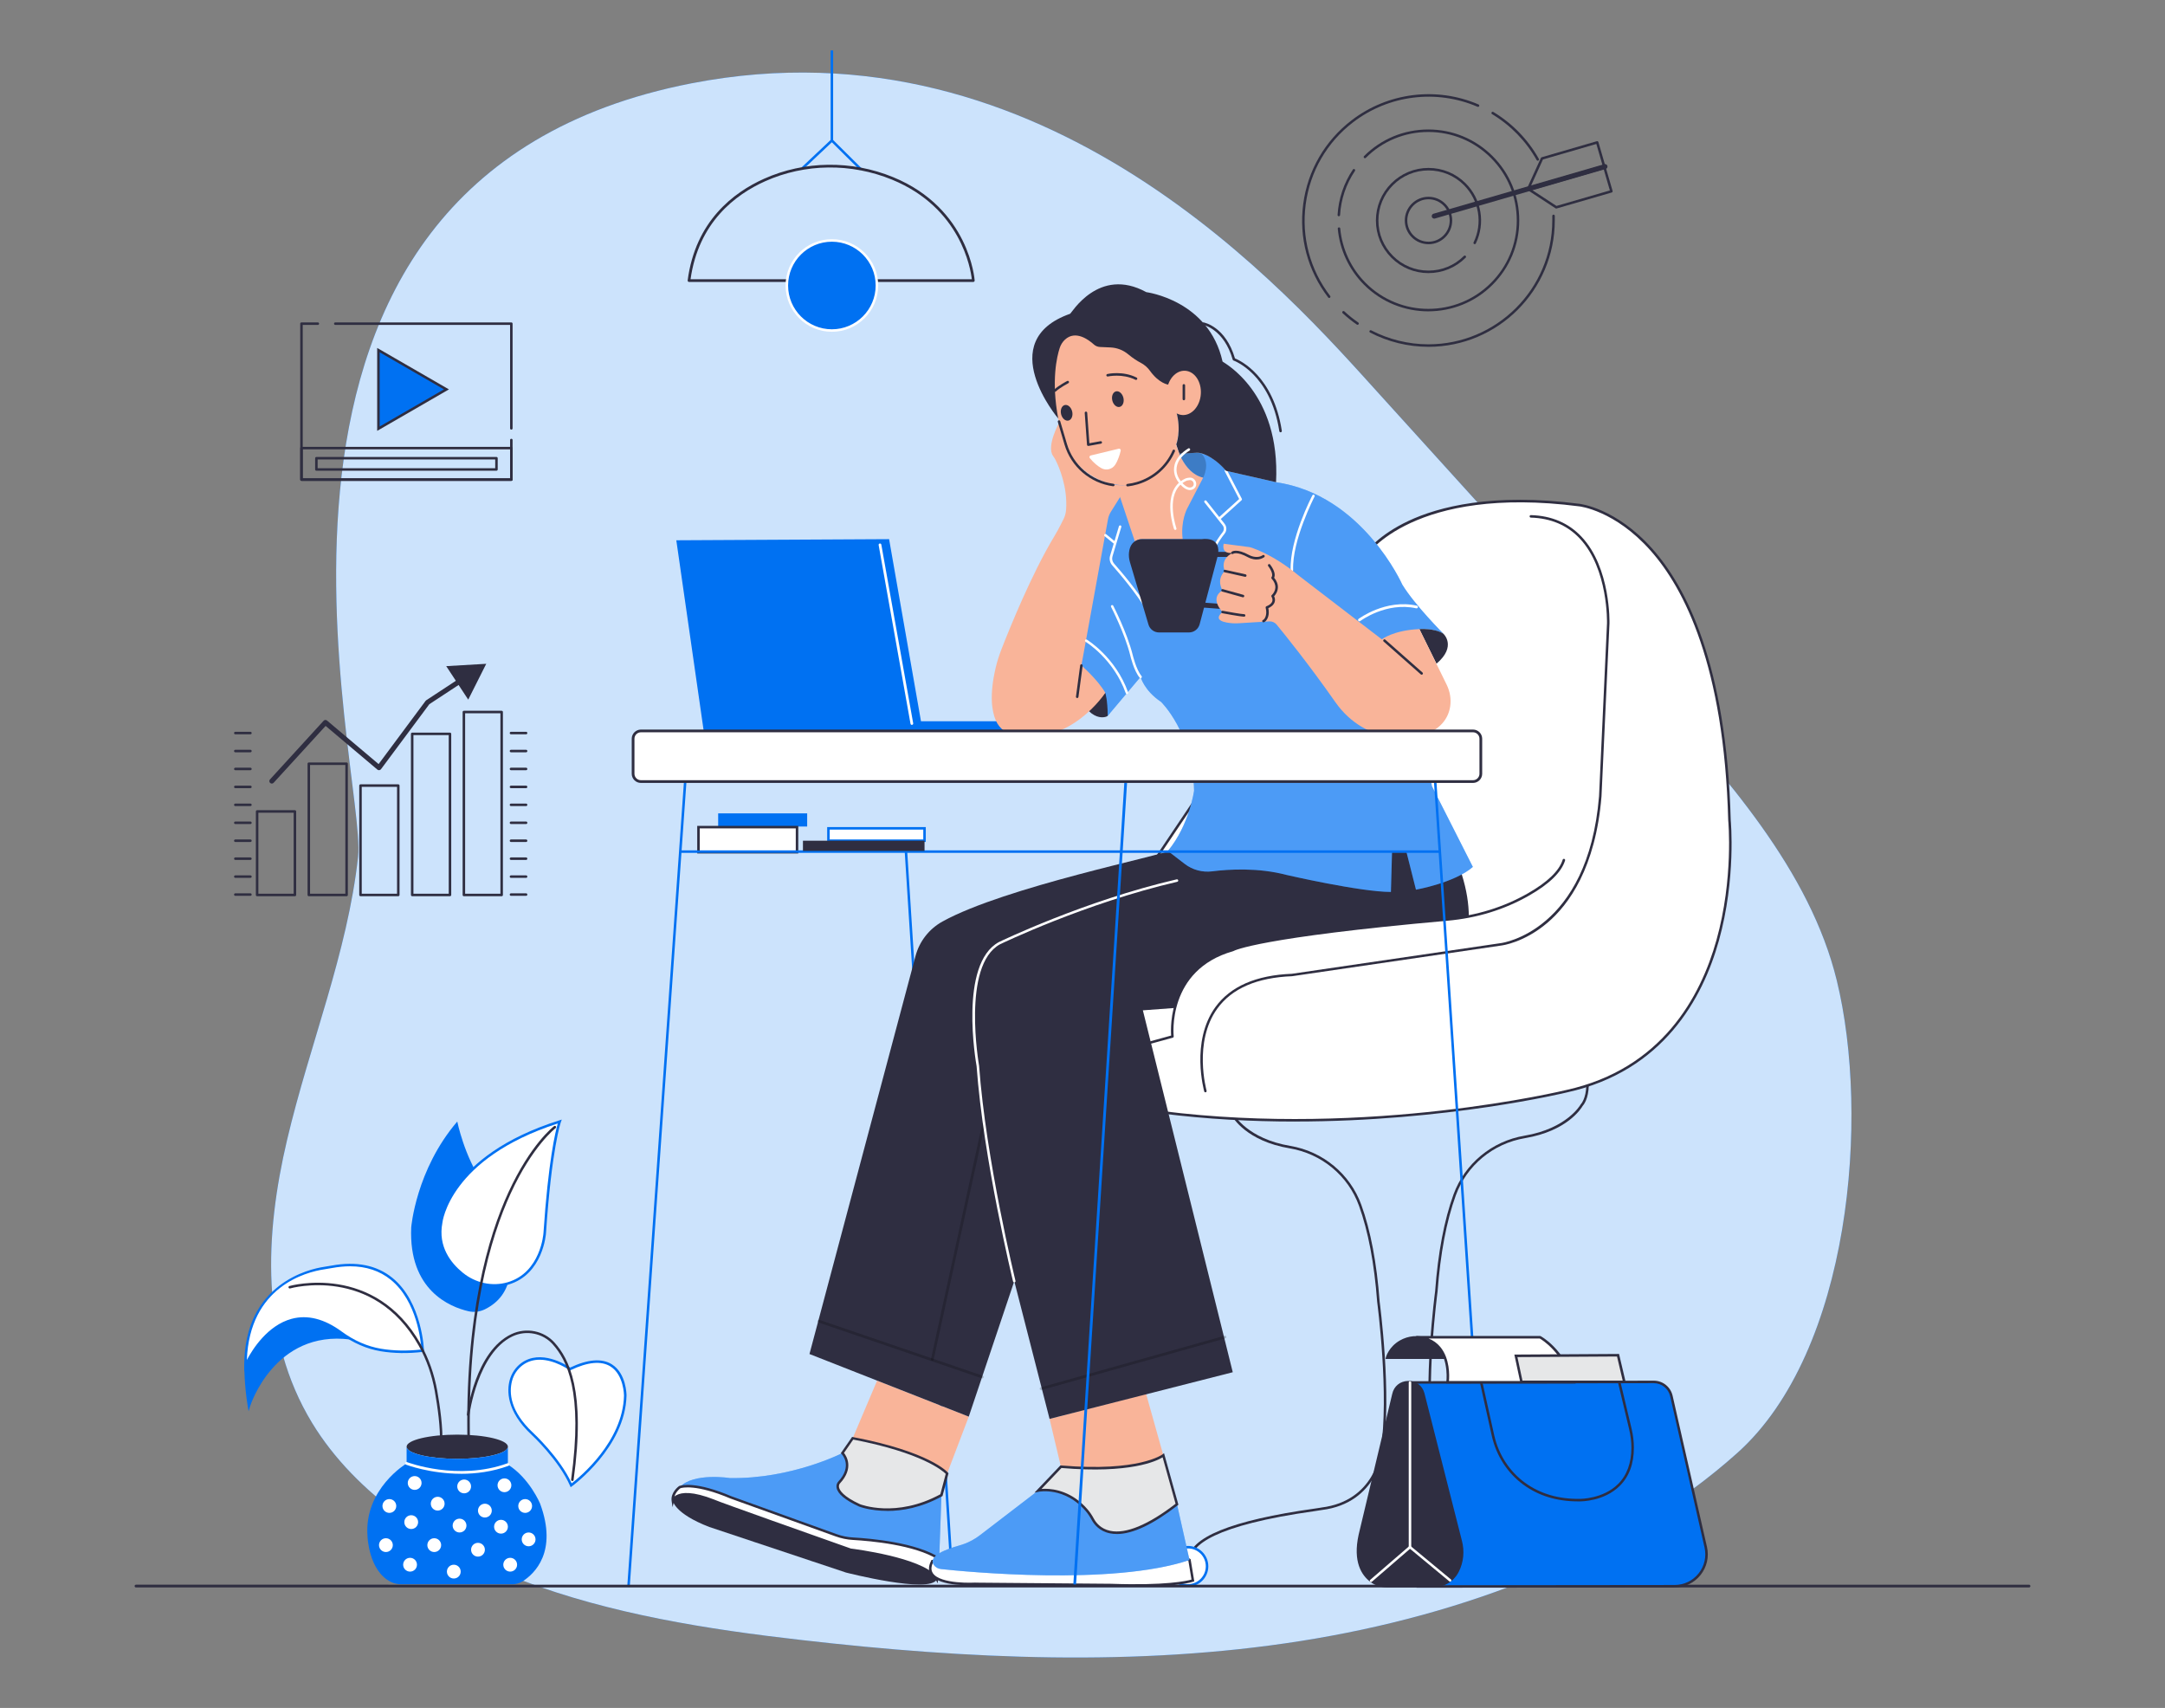 <svg xmlns="http://www.w3.org/2000/svg" id="a" viewBox="0 0 865.76 682.89">
    <rect x="0" y="0" width="865.76" height="682.89" fill="#808080" stroke="none"/>
    <defs>
        <style xmlns="http://www.w3.org/1999/xhtml">*, ::after, ::before { box-sizing: border-box; }
            img, svg { vertical-align: middle; }
        </style>

        <style xmlns="http://www.w3.org/1999/xhtml">*, body, html { -webkit-font-smoothing:
            antialiased; }
            img, svg { max-width: 100%; }
        </style>
    </defs>

    <g>
        <g id="b">
            <path
                d="M276.51,33.32c142.09-27.6,239.39,84.91,274.86,124.02l106.83,117.85c32.35,35.69,65.59,72.98,76.3,116.81,13.3,54.38,5.65,148.23-39.74,188.91-45.4,40.68-109.14,64.89-174.67,75.22-65.53,10.33-133.1,7.21-199.15-.35-38.22-4.33-76.6-10.43-111.72-23.72-35.11-13.3-67-34.52-84.41-63.13-20.92-34.41-18.91-75.39-9.99-113.23,8.91-37.84,24.17-74.74,28.38-113.15,3.71-33.28-65.67-270.55,133.31-309.23Z"
                fill="#0071f2" data-primary="true" />
            <g opacity=".8">
                <path
                    d="M276.51,33.32c142.09-27.6,239.39,84.91,274.86,124.02l106.83,117.85c32.35,35.69,65.59,72.98,76.3,116.81,13.3,54.38,5.65,148.23-39.74,188.91-45.4,40.68-109.14,64.89-174.67,75.22-65.53,10.33-133.1,7.21-199.15-.35-38.22-4.33-76.6-10.43-111.72-23.72-35.11-13.3-67-34.52-84.41-63.13-20.92-34.41-18.91-75.39-9.99-113.23,8.91-37.84,24.17-74.74,28.38-113.15,3.71-33.28-65.67-270.55,133.31-309.23Z"
                    fill="#fff" />
            </g>
        </g>
        <g>
            <rect x="287.19" y="325.21" width="35.59" height="5.26" fill="#0071f2"
                data-primary="true" />
            <g>
                <rect x="331.28" y="331.19" width="38.43" height="4.95" fill="#fff" />
                <path d="M370.21,336.64h-39.43v-5.95h39.43v5.95Zm-38.43-1h37.43v-3.95h-37.43v3.95Z"
                    fill="#0071f2" data-primary="true" />
            </g>
            <g>
                <rect x="279.3" y="330.71" width="39.41" height="10.03" fill="#fff" />
                <path
                    d="M319.22,341.24h-40.41v-11.03h40.41v11.03Zm-39.41-1h38.41v-9.03h-38.41v9.03Z"
                    fill="#2f2e41" data-secondary="true" />
            </g>
            <rect x="370.97" y="340.02" width="1" height="288.51"
                transform="translate(-30.03 24.59) rotate(-3.64)" fill="#0071f2" data-primary="true" />
            <path
                d="M475.67,624.24h-.02c-.28,0-.49-.24-.48-.52,.27-8.96,17.28-15.87,50.56-20.54,1.27-.18,2.37-.33,2.54-.39,.05-.03,.06-.02,.12-.03,21.62-2.65,23.66-22.55,23.68-22.75,3.59-22.01-1.31-59.13-1.36-59.5-1.14-15.34-3.59-28.28-7.29-38.47-4.35-11.99-14.94-20.75-27.65-22.89-17.48-2.93-22.88-12.52-23.1-12.93-.13-.24-.04-.55,.2-.68,.24-.13,.55-.04,.68,.2,.05,.1,5.43,9.57,22.39,12.42,13.06,2.19,23.95,11.21,28.42,23.53,3.73,10.28,6.2,23.3,7.34,38.71,.05,.34,4.97,37.61,1.36,59.73-.01,.17-2.11,20.84-24.5,23.62-.24,.07-.81,.16-2.69,.42-40.76,5.72-49.53,13.81-49.7,19.58,0,.27-.23,.48-.5,.48Z"
                fill="#2f2e41" data-secondary="true" />
            <path
                d="M649.91,620.14c-.27,0-.49-.21-.5-.48-.17-5.77-8.94-13.86-49.7-19.58-1.88-.26-2.45-.35-2.69-.42-22.39-2.77-24.49-23.44-24.5-23.65-3.61-22.08,1.32-59.35,1.37-59.72,1.14-15.37,3.61-28.4,7.34-38.68,4.47-12.32,15.36-21.34,28.42-23.53,16.96-2.85,22.34-12.32,22.39-12.42,.02-.04,.05-.08,.09-.12,.02-.02,2.13-2.18,2.22-7.67,0-.27,.23-.49,.5-.49h0c.28,0,.5,.23,.49,.51-.09,5.5-2.09,7.91-2.46,8.31-.52,.91-6.11,10.02-23.07,12.87-12.71,2.13-23.3,10.9-27.65,22.89-3.7,10.2-6.15,23.13-7.29,38.44-.05,.4-4.96,37.52-1.37,59.49,.02,.24,2.06,20.14,23.68,22.79,.06,0,.11,.02,.16,.05,.13,.03,1.23,.19,2.5,.37,33.28,4.67,50.29,11.58,50.56,20.54,0,.28-.21,.51-.49,.52h-.01Z"
                fill="#2f2e41" data-secondary="true" />
            <g>
                <circle cx="649.69" cy="625.98" r="7.64" fill="#fff" />
                <path
                    d="M649.69,634.12c-4.49,0-8.14-3.65-8.14-8.14s3.65-8.14,8.14-8.14,8.14,3.65,8.14,8.14-3.65,8.14-8.14,8.14Zm0-15.28c-3.94,0-7.14,3.2-7.14,7.14s3.2,7.14,7.14,7.14,7.14-3.2,7.14-7.14-3.2-7.14-7.14-7.14Z"
                    fill="#0071f2" data-primary="true" />
            </g>
            <g>
                <circle cx="475.05" cy="626.25" r="7.64" fill="#fff" />
                <path
                    d="M475.05,634.39c-4.49,0-8.14-3.65-8.14-8.14s3.65-8.14,8.14-8.14,8.14,3.65,8.14,8.14-3.65,8.14-8.14,8.14Zm0-15.28c-3.94,0-7.14,3.2-7.14,7.14s3.2,7.14,7.14,7.14,7.14-3.2,7.14-7.14-3.2-7.14-7.14-7.14Z"
                    fill="#0071f2" data-primary="true" />
            </g>
            <path d="M419.7,567.31l4.55,19.11s28.67,2.73,40.95-4.55l-6.88-24.52-38.63,9.96Z"
                fill="#f9b499" />
            <path d="M350.74,552.03l-9.76,23.02s27.76,4.55,37.77,14.11l8.65-22.75-36.65-14.38Z"
                fill="#f9b499" />
            <path
                d="M269.09,600.07s.46,5.01,14.56,10.47l54.6,18.2s33.67,8.65,36.4,2.73l-1.82-7.28-36.86-7.74-31.85-11.83-22.3-7.74s-12.29-2.73-12.74,3.19Z"
                fill="#2f2e41" data-secondary="true" />
            <path
                d="M376.48,597.8l-.91,25.48c-9.24-6.04-27.07-7.64-34.45-8.05-2.32-.13-4.61-.6-6.79-1.39l-42.03-15.13c-14.62-6.21-20.19-4.21-20.47-4.1,0,0,0,0,0,0,5.46-5.92,20.02-3.64,20.02-3.64,24.57,.46,45.05-10.01,45.05-10.01h2.73l12.74,7.28,24.12,9.56Z"
                fill="#0071f2" data-primary="true" />
            <g opacity=".3">
                <path
                    d="M376.48,597.8l-.91,25.48c-9.24-6.04-27.07-7.64-34.45-8.05-2.32-.13-4.61-.6-6.79-1.39l-42.03-15.13c-14.62-6.21-20.19-4.21-20.47-4.1,0,0,0,0,0,0,5.46-5.92,20.02-3.64,20.02-3.64,24.57,.46,45.05-10.01,45.05-10.01h2.73l12.74,7.28,24.12,9.56Z"
                    fill="#fff" />
            </g>
            <g>
                <path
                    d="M375.57,623.28l-.91,8.19c-4.55-8.19-34.58-11.83-34.58-11.83,0,0-54.15-19.11-54.6-19.57-15.02-5.92-16.38,0-16.38,0-.46-3.19,2.73-5.46,2.73-5.46,0,0,0,0,0,0,.28-.11,5.84-2.11,20.47,4.1l42.03,15.13c2.19,.79,4.47,1.26,6.79,1.39,7.38,.41,25.21,2.02,34.45,8.05Z"
                    fill="#fff" />
                <path
                    d="M374.98,633.08l-.76-1.37c-4.38-7.88-33.91-11.54-34.21-11.58l-.11-.02c-23.8-8.4-52.09-18.44-54.62-19.59v.02c-8.37-3.3-12.34-2.86-14.19-1.92-1.28,.65-1.52,1.53-1.53,1.57l-.62,2.42-.36-2.47c-.48-3.38,2.67-5.75,2.92-5.93l.12-.1h.11c.95-.33,6.72-1.82,20.75,4.14l42.01,15.12c2.17,.78,4.4,1.24,6.65,1.36,7.32,.41,25.35,2.03,34.69,8.13l.26,.17-1.12,10.05Zm-34.79-13.93c1.77,.22,27.74,3.53,34.12,10.96l.73-6.58c-9.22-5.84-26.77-7.4-33.94-7.81-2.35-.13-4.68-.61-6.93-1.42l-42.03-15.13c-13.75-5.83-19.31-4.37-20.04-4.13l-.09,.06c-.42,.33-1.83,1.56-2.29,3.25,.24-.21,.53-.41,.88-.59,2.03-1.07,6.29-1.61,15.07,1.84l.12,.06c1.8,.86,39.75,14.3,54.41,19.48Z"
                    fill="#2f2e41" data-secondary="true" />
            </g>
            <g>
                <path
                    d="M545.99,221.97s18.2-28.67,85.55-20.02c0,0,56.88,5.46,60.06,126.04,0,0,9.1,91.92-65.07,108.3,0,0-77.55,19.11-162.09,8.42l-32.67-5.23,30.32-95.98s82.98-123.8,83.89-121.53Z"
                    fill="#fff" />
                <path
                    d="M517.81,448.43c-17.03,0-35.09-.91-53.43-3.23l-33.25-5.33,.17-.55,30.35-96.05,.04-.06c.2-.3,20.64-30.8,41.09-60.87,36.52-53.71,41.75-60.11,42.91-60.83,.81-1.17,5.63-7.64,17.61-13.26,11.89-5.58,33.4-11.29,68.3-6.81,.13,.01,14.57,1.57,29.15,17.97,13.39,15.06,29.7,46.12,31.35,108.56,.02,.19,2.2,23.32-4.74,48.15-6.42,22.97-22.17,52.13-60.72,60.65-.6,.15-48.18,11.65-108.83,11.65Zm-85.38-9.36l32.09,5.14c83.46,10.55,161.12-8.22,161.89-8.41,38.07-8.41,53.63-37.22,59.98-59.91,6.9-24.65,4.74-47.62,4.71-47.85-1.64-62.1-17.78-92.94-31.04-107.88-14.32-16.15-28.44-17.7-28.58-17.71-66.21-8.5-84.9,19.51-85.08,19.79l-.52,.82-.13-.34c-5.78,6.05-61.55,88.69-83.2,120.99l-30.13,95.36Z"
                    fill="#2f2e41" data-secondary="true" />
            </g>
            <path
                d="M574.73,367.99l-30.64,3.2c-43.74,4.88-51.37,8.69-51.37,8.69-20.58,5.79-22.86,23.13-22.86,23.13l-12.84,.95,35.95,144.7-73.26,18.66-14.11-55.06-18.2,54.15-63.7-25.03,42.41-159.15c1.56-5.86,5.45-10.83,10.76-13.77,25.09-13.88,89.01-26.66,90.17-28.21h113.76l3.74,9.33c1.99,6.3,2.8,11.89,2.83,16.81,0,0-5.62,1.15-12.63,1.61Z"
                fill="#2f2e41" data-secondary="true" />
            <path
                d="M460.34,417.26c-.22,0-.42-.15-.48-.37-.07-.27,.08-.54,.35-.61l8.11-2.23c-.25-3.52-.97-27.44,24.46-34.68,.98-.52,12.36-5.69,85.92-12.23,11.7-1.04,22.58-4.4,32.33-9.98,7.83-4.48,12.5-9,13.87-13.42,.08-.26,.36-.41,.63-.33,.26,.08,.41,.36,.33,.63-1.45,4.68-6.27,9.39-14.33,14-9.88,5.65-20.9,9.05-32.74,10.1-75.25,6.69-85.18,11.91-85.57,12.13-.03,.02-.08,.04-.11,.05-26.58,7.53-23.79,33.78-23.76,34.04,.03,.25-.12,.48-.36,.54l-8.51,2.34s-.09,.02-.13,.02Z"
                fill="#2f2e41" data-secondary="true" />
            <path
                d="M482.04,436.76c-.22,0-.42-.14-.48-.36-.06-.2-5.54-19.94,4.45-33.71,6.01-8.3,16.31-12.79,30.6-13.34l83.67-12.28c.36-.04,34.7-4.72,39.16-58.7l3.18-69.15c0-.21,.56-21.73-10.9-33.92-5-5.31-11.57-8.11-19.56-8.34-.28,0-.49-.24-.49-.51,0-.28,.25-.5,.51-.49,8.26,.23,15.08,3.14,20.26,8.65,11.75,12.49,11.17,34.42,11.17,34.64l-3.19,69.17c-2.37,28.63-13.09,43.31-21.68,50.58-9.34,7.91-17.99,9-18.35,9.04l-83.71,12.28c-14.02,.54-24.05,4.89-29.88,12.93-9.7,13.39-4.35,32.66-4.3,32.85,.08,.27-.08,.54-.34,.62-.05,.01-.09,.02-.14,.02Z"
                fill="#2f2e41" data-secondary="true" />
            <path
                d="M442.38,286.55c-1.35,.43-3.96,.64-7-2.26,0,0,4.8-4.87,6.62-7.6,0,0,1.54,3.07,1.4,8.48-.02,.63-.43,1.19-1.03,1.38Z"
                fill="#2f2e41" data-secondary="true" />
            <path
                d="M442,277s.96,2.85,.96,9.22l13.15-15.59s1.37,5.46,8.19,10.01c0,0,12.74,12.29,13.2,35.49,0,0-1.82,13.65-10.47,24.12l6.72,5.17c3.12,2.4,7.07,3.46,10.98,2.97,6.76-.85,18.38-1.54,29.62,1.41,0,0,29.58,6.83,41.86,6.83l.46-16.38,5.73,.31,3.83,15.16s15.47-2.73,22.75-9.1l-16.38-32.31-4.55-30.49-.46-32.31s5.46-.46,9.56,1.82c0,0-11.38-11.38-16.38-19.57,0,0-15.93-35.95-50.51-40.95l-20.02-4.55s-3.27-4.91-9.82-6.97c-.68-.21-1.4-.29-2.11-.25l-6.73,.4-30.03,14.11-15.02,63.25,6.83,20.93,8.65-2.73Z"
                fill="#0071f2" data-primary="true" />
            <g opacity=".3">
                <path
                    d="M442,277s.96,2.85,.96,9.22l13.15-15.59s1.37,5.46,8.19,10.01c0,0,12.74,12.29,13.2,35.49,0,0-1.82,13.65-10.47,24.12l6.72,5.17c3.12,2.4,7.07,3.46,10.98,2.97,6.76-.85,18.38-1.54,29.62,1.41,0,0,29.58,6.83,41.86,6.83l.46-16.38,5.73,.31,3.83,15.16s15.47-2.73,22.75-9.1l-16.38-32.31-4.55-30.49-.46-32.31s5.46-.46,9.56,1.82c0,0-11.38-11.38-16.38-19.57,0,0-15.93-35.95-50.51-40.95l-20.02-4.55s-3.27-4.91-9.82-6.97c-.68-.21-1.4-.29-2.11-.25l-6.73,.4-30.03,14.11-15.02,63.25,6.83,20.93,8.65-2.73Z"
                    fill="#fff" />
            </g>
            <rect x="584.14" y="312.04" width="1" height="322.79"
                transform="translate(-30.12 39.83) rotate(-3.8)" fill="#0071f2" data-primary="true" />
            <rect x="101.24" y="472.93" width="322.87" height="1"
                transform="translate(-228.05 702.19) rotate(-85.97)" fill="#0071f2"
                data-primary="true" />
            <polygon
                points="270.45 216.02 281.37 292.01 408.78 292.01 408.78 288.37 368.29 288.37 355.54 215.57 270.45 216.02"
                fill="#0071f2" data-primary="true" />
            <path
                d="M364.64,289.83c-.26,0-.49-.19-.54-.45l-12.74-71.44c-.05-.3,.14-.58,.44-.63,.3-.05,.58,.14,.63,.44l12.74,71.44c.05,.3-.14,.58-.44,.63-.03,0-.06,0-.1,0Z"
                fill="#fff" />
            <path
                d="M426.31,203.9c.7-9.16-2.82-17.23-4.23-20.04-.27-.55-.62-1.05-.97-1.55-2.78-3.99,2.48-13.39,2.48-13.39l2.57,8.69s4.75,17.45,24.71,16.41l-6.66,10.64c-.56,.89-.94,1.88-1.13,2.92l-10.64,58.5s6.37,5.46,9.56,10.92c0,0-13.8,21.33-36.2,17.08-3.33-.63-6.17-2.81-7.54-5.91-1.69-3.83-2.64-10.33-.11-21.15,.58-2.48,1.36-4.92,2.28-7.3,3.14-8.08,11.94-29.91,21.02-45.02,1-1.67,1.96-3.37,2.83-5.12l1.03-2.06c.57-1.13,.9-2.37,1-3.63Z"
                fill="#f9b499" />
            <path
                d="M456.11,271.13c-.14,0-.29-.06-.38-.18-2.33-2.79-3.69-8.61-3.74-8.85-2.23-8.93-7.64-19.34-7.69-19.45-.13-.25-.03-.55,.21-.67,.24-.13,.55-.03,.67,.21,.05,.11,5.51,10.62,7.78,19.68,.02,.07,1.37,5.84,3.54,8.45,.18,.21,.15,.53-.06,.7-.09,.08-.21,.12-.32,.12Z"
                fill="#fff" />
            <path
                d="M450.65,277.5c-.21,0-.4-.13-.47-.33-4.88-13.76-15.96-20.51-16.07-20.57-.24-.14-.31-.45-.17-.69,.14-.24,.45-.31,.68-.17,.11,.07,11.49,6.98,16.5,21.1,.09,.26-.04,.55-.3,.64-.05,.02-.11,.03-.17,.03Z"
                fill="#fff" />
            <path
                d="M458.84,244.28c-.17,0-.34-.09-.43-.25-3.89-6.71-10.85-14.85-13.66-18.03-.93-1.05-1.24-2.48-.83-3.82l3.53-11.76c.08-.27,.36-.41,.62-.34,.26,.08,.42,.36,.33,.62l-3.53,11.76c-.3,1.01-.07,2.08,.63,2.87,2.83,3.21,9.84,11.4,13.77,18.2,.14,.24,.06,.54-.18,.68-.08,.05-.17,.07-.25,.07Z"
                fill="#fff" />
            <path
                d="M445.64,217.43c-.11,0-.22-.04-.32-.11l-3.6-2.96c-.21-.18-.24-.49-.07-.7,.18-.21,.49-.24,.7-.07l3.6,2.96c.21,.18,.24,.49,.07,.7-.1,.12-.24,.18-.39,.18Z"
                fill="#fff" />
            <path
                d="M480.68,232.91s-.07,0-.1,0c-.27-.05-.45-.32-.39-.59,1.99-9.93,6.32-16.51,8.73-19.55,.63-.8,.63-1.92,0-2.72l-7.26-9.18c-.17-.22-.14-.53,.08-.7,.22-.17,.53-.14,.7,.08l7.26,9.18c.93,1.17,.93,2.8,0,3.96-2.35,2.97-6.59,9.4-8.54,19.12-.05,.24-.26,.4-.49,.4Z"
                fill="#fff" />
            <path
                d="M487.74,207.74c-.14,0-.27-.06-.37-.17-.18-.2-.17-.52,.04-.71l8.12-7.34-5.74-11.03c-.13-.24-.03-.55,.21-.67,.24-.13,.55-.03,.67,.21l5.92,11.38c.11,.2,.06,.45-.11,.6l-8.41,7.6c-.1,.09-.21,.13-.33,.13Z"
                fill="#fff" />
            <g opacity=".2">
                <path
                    d="M481.13,191s3.12-5.75-.72-9.7c0,0-2.93-.77-8.84,.14,0,0,3.19,8.19,9.56,9.56Z" />
            </g>
            <path
                d="M516.62,228.43c-.27,0-.49-.21-.5-.48-.46-12.2,8.31-29.18,8.69-29.89,.13-.25,.43-.34,.67-.21,.24,.13,.34,.43,.21,.67-.09,.17-9.02,17.46-8.58,29.39,0,.28-.21,.51-.48,.52,0,0-.01,0-.02,0Z"
                fill="#fff" />
            <path
                d="M543.63,248.43c-.17,0-.33-.07-.44-.22-.18-.24-.14-.58,.1-.76,.11-.08,10.81-8.07,23.31-5.28,.29,.07,.48,.36,.41,.65-.07,.29-.36,.48-.65,.41-11.99-2.69-22.31,5.01-22.41,5.08-.1,.07-.21,.11-.33,.11Z"
                fill="#fff" />
            <path d="M577.15,253.34s5.58,4.99-2.72,12.03l-6.84-13.85s5.92-.46,9.56,1.82Z"
                fill="#2f2e41" data-secondary="true" />
            <g opacity=".2">
                <path
                    d="M392.82,551.12c-.06,0-.12,0-.18-.03l-65.37-22.34c-.29-.1-.44-.41-.34-.69,.1-.29,.41-.44,.69-.34l65.37,22.34c.29,.1,.44,.41,.34,.69-.08,.23-.29,.37-.52,.37Z" />
            </g>
            <g opacity=".2">
                <path
                    d="M372.83,544.07s-.08,0-.12-.01c-.29-.06-.48-.35-.42-.65l20.48-94.07c.06-.29,.36-.48,.65-.42,.29,.06,.48,.35,.42,.65l-20.48,94.07c-.06,.26-.28,.43-.53,.43Z" />
            </g>
            <path
                d="M405.6,512.75c-.23,0-.43-.15-.49-.38-.12-.48-11.87-48.71-14.58-86.08-.29-1.62-7.15-40.9,8.91-49.62,.36-.17,34.17-16.52,71.11-25.08,.27-.06,.54,.11,.6,.37,.06,.27-.11,.54-.37,.6-36.83,8.53-70.54,24.83-70.88,24.99-15.41,8.36-8.44,48.2-8.37,48.61,2.7,37.34,14.44,85.49,14.55,85.97,.07,.27-.1,.54-.37,.6-.04,.01-.08,.01-.12,.01Z"
                fill="#fff" />
            <g opacity=".2">
                <path
                    d="M416.31,555.79c-.24,0-.46-.16-.53-.4-.08-.29,.09-.59,.38-.67l73.55-20.64c.29-.08,.59,.09,.67,.38,.08,.29-.09,.59-.38,.67l-73.55,20.64s-.1,.02-.15,.02Z" />
            </g>
            <g>
                <path
                    d="M376.48,597.8l2.28-8.65s-6.83-8.19-37.77-14.11l-4.1,5.92s5.01,5.01-1.37,11.83c0,0-3.64,3.64,8.19,9.1,0,0,14.56,5.92,32.76-4.1Z"
                    fill="#e6e7e8" />
                <path
                    d="M354.8,604.1c-6.85,0-11.2-1.71-11.28-1.74-5.53-2.55-8.54-5.07-8.98-7.5-.27-1.5,.59-2.38,.62-2.41,5.94-6.36,1.55-10.93,1.36-11.12l-.29-.29,4.52-6.52,.32,.06c30.76,5.88,37.77,13.94,38.06,14.28l.17,.2-2.4,9.1-.19,.1c-8.39,4.61-16.06,5.86-21.91,5.86Zm-17.29-23.17c1,1.26,4.07,6.1-1.63,12.2-.03,.03-.54,.58-.35,1.57,.23,1.17,1.61,3.61,8.39,6.73,.12,.05,14.45,5.65,32.12-3.98l2.15-8.17c-1.23-1.22-9.45-8.39-36.99-13.7l-3.69,5.33Z"
                    fill="#2f2e41" data-secondary="true" />
            </g>
            <path
                d="M512.08,172.84c-.24,0-.46-.18-.49-.42-3.55-23.05-18.17-28.22-18.32-28.27-.16-.05-.28-.18-.32-.34-3.51-12.3-11.77-13.9-11.85-13.92-.27-.05-.45-.31-.4-.58,.05-.27,.3-.45,.58-.4,.36,.06,8.85,1.72,12.57,14.39,2.01,.81,15.36,6.97,18.74,28.97,.04,.27-.15,.53-.42,.57-.03,0-.05,0-.08,0Z"
                fill="#2f2e41" data-secondary="true" />
            <rect x="422.12" y="126.65" width="46.08" height="67.92" rx="23.04" ry="23.04"
                transform="translate(-27.27 132.81) rotate(-16.47)" fill="#f9b499" />
            <path
                d="M445.19,194.42s-.04,0-.07,0c-9.18-1.24-16.81-7.78-19.43-16.66l-2.68-9.08c-.08-.26,.07-.54,.34-.62,.26-.08,.54,.07,.62,.34l2.68,9.08c2.51,8.5,9.82,14.77,18.61,15.95,.27,.04,.46,.29,.43,.56-.03,.25-.25,.43-.49,.43Z"
                fill="#2f2e41" data-secondary="true" />
            <path
                d="M467.13,153.78s-3.61-.43-7.27-5.52c-.99-1.38-2.29-2.49-3.8-3.27-1.24-.64-2.92-1.68-4.93-3.35s-4.46-2.6-7.04-2.72l-4.23-.19c-.91-.04-1.78-.4-2.45-1.01-2.12-1.92-7.34-5.8-11.53-1.94-1,.92-1.71,2.1-2.13,3.39-1.12,3.44-3.42,13.08-.59,28.15,0,0-26.19-30.94,4.75-41.86,.46,0,11.38-19.11,30.49-8.65,0,0,25.03,3.19,30.49,27.76,.46,.46,23.21,12.29,21.39,48.23l-20.02-4.55s-4.08-5.3-9.91-7.02c-.61-.18-1.25-.24-1.89-.21l-6.85,.4-1.24-3.69s2.15-5.41,.01-13.2l-3.23-10.77"
                fill="#2f2e41" data-secondary="true" />
            <path
                d="M470.34,177.75s2.6,11.42,10.79,13.24l-6.37,12.29s-2.73,5.01-1.82,12.29h-16.84s-.91,0-2.28,.91l-7.51-22.46s15.84,2.57,24.02-16.27Z"
                fill="#f9b499" />
            <ellipse cx="447.01" cy="159.6" rx="2.28" ry="3.19"
                transform="translate(-24.83 108.09) rotate(-13.42)" fill="#2f2e41"
                data-secondary="true" />
            <ellipse cx="426.53" cy="165.06" rx="2.28" ry="3.19"
                transform="translate(-26.66 103.49) rotate(-13.42)" fill="#2f2e41"
                data-secondary="true" />
            <path
                d="M435.18,178.3c-.11,0-.22-.04-.31-.1-.11-.09-.18-.22-.19-.36l-.91-12.74c-.02-.28,.19-.51,.46-.53,.26-.03,.51,.19,.53,.46l.87,12.19,4.46-.81c.26-.05,.53,.13,.58,.4,.05,.27-.13,.53-.4,.58l-5,.91s-.06,0-.09,0Z"
                fill="#2f2e41" data-secondary="true" />
            <path
                d="M436.15,182.12l11.22-2.71c.47-.11,.9,.31,.79,.78-.31,1.35-1,3.77-2.2,5.62s-3.65,2.48-5.59,1.35c-1.31-.76-2.96-2.01-4.58-4.01-.3-.37-.09-.92,.36-1.03Z"
                fill="#fff" />
            <path
                d="M454.29,151.91c-.08,0-.15-.02-.22-.05-5.24-2.62-10.98-1.34-11.04-1.33-.27,.06-.54-.11-.6-.38-.06-.27,.11-.54,.38-.6,.25-.06,6.15-1.37,11.71,1.41,.25,.12,.35,.42,.22,.67-.09,.18-.26,.28-.45,.28Z"
                fill="#2f2e41" data-secondary="true" />
            <path
                d="M421.9,156.65c-.13,0-.27-.05-.36-.16-.19-.2-.18-.52,.02-.71,1.77-1.66,5.06-3.38,5.2-3.45,.24-.13,.55-.03,.67,.21s.03,.55-.21,.67c-.03,.02-3.31,1.73-4.98,3.3-.1,.09-.22,.14-.34,.14Z"
                fill="#2f2e41" data-secondary="true" />
            <ellipse cx="473.4" cy="157.1" rx="8.87" ry="6.83"
                transform="translate(284.45 618.71) rotate(-86.1)" fill="#f9b499" />
            <path
                d="M430.77,279.1s-.04,0-.07,0c-.27-.04-.47-.29-.43-.56l1.68-12.52c.04-.27,.29-.47,.56-.43,.27,.04,.47,.29,.43,.56l-1.68,12.52c-.03,.25-.25,.43-.49,.43Z"
                fill="#2f2e41" data-secondary="true" />
            <path
                d="M451.5,220.72c.22-1.83,1.02-3.97,3.4-4.85,.61-.22,1.27-.31,1.92-.31h23.86s7.1-1.25,6.49,5.45c-.05,.53-.16,1.04-.29,1.55l-7.16,27.03c-.51,1.93-2.26,3.28-4.26,3.28h-11.98c-1.95,0-3.67-1.28-4.22-3.15l-7.39-24.89c-.4-1.34-.55-2.74-.38-4.12Z"
                fill="#2f2e41" data-secondary="true" />
            <g>
                <path
                    d="M475.67,623.74l1.37,8.19s-7.28,2.73-32.76,1.82l-54.15-.46s-22.75,1.37-17.29-9.1l29.12,.46,52.33-2.73,15.47-1.37,5.92,3.19Z"
                    fill="#fff" />
                <path
                    d="M454.2,634.43c-2.96,0-6.26-.06-9.94-.19l-54.14-.45c-.57,.04-14.65,.82-17.94-4.26-.99-1.53-.92-3.41,.21-5.57l.14-.27,29.43,.46,52.29-2.73,15.6-1.38,6.26,3.37,1.47,8.84-.38,.14c-.26,.1-5.67,2.04-23.02,2.04Zm-64.1-1.64l54.18,.45c21.91,.78,30.38-1.16,32.19-1.67l-1.25-7.52-5.57-3-15.32,1.35-52.35,2.73-28.84-.45c-.83,1.72-.87,3.13-.12,4.29,2.97,4.59,16.93,3.81,17.07,3.8Z"
                    fill="#2f2e41" data-secondary="true" />
            </g>
            <path
                d="M415.15,595.98l-23.26,17.83c-2.48,1.9-5.31,3.3-8.32,4.14-5.11,1.42-12.66,4.21-10.14,7.79,.66,.94,1.74,1.5,2.88,1.62,9.47,1.02,68.45,6.82,99.36-3.62l-5.01-22.3-13.2-5.46s-33.67-5.01-42.32,0Z"
                fill="#0071f2" data-primary="true" />
            <g opacity=".3">
                <path
                    d="M415.15,595.98l-23.26,17.83c-2.48,1.9-5.31,3.3-8.32,4.14-5.11,1.42-12.66,4.21-10.14,7.79,.66,.94,1.74,1.5,2.88,1.62,9.47,1.02,68.45,6.82,99.36-3.62l-5.01-22.3-13.2-5.46s-33.67-5.01-42.32,0Z"
                    fill="#fff" />
            </g>
            <g>
                <path
                    d="M470.67,601.44l-5.46-19.57s-9.1,7.28-40.95,4.55l-9.1,9.56s10.66-2.37,19.47,7.97c.94,1.1,1.72,2.33,2.41,3.6,1.86,3.43,9.57,12.6,33.63-6.11Z"
                    fill="#e6e7e8" />
                <path
                    d="M446.62,613.34c-.99,0-1.94-.09-2.85-.28-4.24-.89-6.32-3.68-7.18-5.27-.76-1.4-1.53-2.55-2.35-3.52-8.5-9.97-18.88-7.83-18.98-7.8l-1.6,.35,10.39-10.91,.24,.02c31.19,2.67,40.51-4.37,40.6-4.44l.59-.47,5.75,20.61-.26,.21c-9.83,7.65-18.01,11.51-24.35,11.51Zm-28.78-18.08c3.85,0,11,1.12,17.17,8.36,.87,1.02,1.68,2.23,2.47,3.69,.78,1.43,2.65,3.96,6.5,4.77,6.23,1.31,15.26-2.44,26.12-10.83l-5.18-18.57c-2.49,1.53-13,6.59-40.46,4.27l-7.97,8.37c.39-.03,.84-.05,1.36-.05Z"
                    fill="#2f2e41" data-secondary="true" />
            </g>
            <rect x="279.32" y="472.71" width="321.27" height="1.09"
                transform="translate(-60.28 882.27) rotate(-86.36)" fill="#0071f2"
                data-primary="true" />
            <rect x="272.33" y="340" width="303.28" height="1" fill="#0071f2" data-primary="true" />
            <path
                d="M450.87,194.48c-.25,0-.47-.19-.5-.44-.03-.27,.17-.52,.44-.55,1.29-.15,2.58-.41,3.84-.78,6.41-1.9,11.62-6.5,14.28-12.64,.11-.25,.41-.37,.66-.26,.25,.11,.37,.4,.26,.66-2.79,6.41-8.22,11.22-14.92,13.2-1.31,.39-2.66,.66-4,.82-.02,0-.04,0-.06,0Z"
                fill="#2f2e41" data-secondary="true" />
            <path
                d="M473.41,160.04c-.28,0-.5-.22-.5-.5v-5.46c0-.28,.22-.5,.5-.5s.5,.22,.5,.5v5.46c0,.28-.22,.5-.5,.5Z"
                fill="#2f2e41" data-secondary="true" />
            <rect x="321.09" y="336.14" width="48.62" height="4.08" fill="#2f2e41"
                data-secondary="true" />
            <g>
                <g>
                    <path
                        d="M98.17,546s0,7.82,1.38,16.11c0,0,9.48-31.02,40.64-27.02l-6.12-13.48-5.06-5.06-14.27,5.52s-13.35,4.14-16.57,23.93Z"
                        fill="#0071f2" data-primary="true" />
                    <path
                        d="M99.41,564.28l-.35-2.1c-1.37-8.23-1.39-16.11-1.39-16.19v-.08c3.24-19.87,16.78-24.29,16.92-24.33l14.54-5.63,5.39,5.44,6.49,14.3-.89-.11c-30.37-3.9-40,26.36-40.1,26.67l-.62,2.03Zm-.74-18.25c0,.56,.06,6.97,1.08,14.09,2.66-6.59,13.54-28.47,39.62-25.64l-5.72-12.59-4.77-4.77-13.96,5.41c-.16,.05-13.11,4.32-16.25,23.51Z"
                        fill="#0071f2" data-primary="true" />
                </g>
                <path
                    d="M193.95,523.48c-2.05,1.02-4.39,1.3-6.62,.79-7.3-1.69-23.98-8.3-22.89-33.51,0,0,1.85-23.01,18.42-42.34,0,0,2.76,13.81,10.12,24.4,0,0,24.54,38.96,.97,50.66Z"
                    fill="#0071f2" data-primary="true" />
                <g>
                    <path
                        d="M184.74,509.25c-4.91-3.99-10.17-10.69-8.34-20.33,0,0,2.31-26.23,47.42-40.49,0,0-3.69,10.12-6,44.64,0,0-.93,16.07-14.69,20.1-6.37,1.86-13.24,.27-18.39-3.92Z"
                        fill="#fff" />
                    <path
                        d="M197.72,514.44c-4.72,0-9.43-1.66-13.29-4.81h0c-4.92-4.01-10.4-10.87-8.51-20.81,.02-.22,2.85-26.68,47.76-40.87l.97-.31-.35,.95c-.04,.1-3.69,10.51-5.97,44.5,0,.16-1.11,16.47-15.05,20.54-1.82,.53-3.69,.79-5.55,.79Zm25.33-65.24c-43.34,14.04-46.13,39.5-46.15,39.76-1.8,9.51,3.44,16.06,8.15,19.9h0c5.14,4.18,11.85,5.61,17.94,3.83,13.25-3.88,14.32-19.49,14.33-19.65,1.94-28.92,4.8-40.66,5.73-43.84Z"
                        fill="#0071f2" data-primary="true" />
                </g>
                <ellipse cx="182.85" cy="578.44" rx="20.25" ry="4.83" fill="#2f2e41"
                    data-secondary="true" />
                <path
                    d="M204.76,633.44h-44.28c-1.38,0-2.76-.27-4.01-.86-9.13-4.33-9.52-18.47-9.52-18.47-1.38-18.87,15.65-28.99,15.65-28.99v-6.67c0,2.67,9.07,4.83,20.25,4.83s20.25-2.16,20.25-4.83v7.13c8.74,5.52,12.89,15.65,12.89,15.65,7.14,19.28-2.33,28.03-6.94,30.99-1.27,.82-2.77,1.23-4.28,1.23Z"
                    fill="#0071f2" data-primary="true" />
                <path
                    d="M184.39,589.26c-12.39,0-21.85-3.58-21.99-3.63-.28-.11-.42-.42-.31-.71,.11-.28,.43-.42,.71-.31,.2,.08,20.3,7.66,40.12,.46,.29-.1,.6,.04,.7,.33,.1,.28-.04,.6-.33,.7-6.5,2.36-13.02,3.17-18.89,3.17Z"
                    fill="#fff" />
                <circle cx="201.72" cy="593.86" r="2.76" fill="#fff" />
                <circle cx="210.01" cy="602.14" r="2.76" fill="#fff" />
                <circle cx="211.39" cy="615.49" r="2.76" fill="#fff" />
                <circle cx="204.02" cy="625.62" r="2.76" fill="#fff" />
                <circle cx="181.47" cy="628.38" r="2.76" fill="#fff" />
                <circle cx="163.98" cy="625.62" r="2.76" fill="#fff" />
                <circle cx="154.32" cy="617.79" r="2.76" fill="#fff" />
                <circle cx="155.7" cy="602.14" r="2.76" fill="#fff" />
                <circle cx="165.82" cy="592.94" r="2.76" fill="#fff" />
                <circle cx="175.03" cy="601.22" r="2.76" fill="#fff" />
                <circle cx="164.44" cy="608.59" r="2.76" fill="#fff" />
                <circle cx="173.65" cy="617.79" r="2.76" fill="#fff" />
                <circle cx="183.77" cy="609.97" r="2.76" fill="#fff" />
                <circle cx="185.61" cy="594.32" r="2.76" fill="#fff" />
                <circle cx="193.9" cy="603.99" r="2.76" fill="#fff" />
                <circle cx="200.34" cy="610.43" r="2.76" fill="#fff" />
                <circle cx="191.14" cy="619.63" r="2.76" fill="#fff" />
                <path
                    d="M187.45,577.79c-.27,0-.49-.22-.5-.49-1.19-51.21,8.26-83,16.4-100.64,8.85-19.18,17.85-26.11,18.23-26.4,.22-.17,.53-.12,.7,.1,.17,.22,.12,.53-.1,.7-.09,.07-9.23,7.12-17.96,26.11-8.07,17.54-17.45,49.16-16.26,100.11,0,.28-.21,.51-.49,.51h-.01Z"
                    fill="#2f2e41" data-secondary="true" />
                <g>
                    <path
                        d="M227.95,547.38s-10.95-8.03-19.2-1.99c-2.2,1.61-3.77,3.97-4.46,6.6-1.14,4.37-1.1,12.18,8.48,21.15,0,0,11.05,10.13,15.65,20.71,0,0,21.17-15.19,21.63-35.9,0,0,0-21.17-22.09-10.59Z"
                        fill="#fff" />
                    <path
                        d="M228.2,594.63l-.25-.57c-4.51-10.36-15.42-20.44-15.53-20.54-9.98-9.36-9.69-17.58-8.62-21.65,.73-2.77,2.38-5.21,4.65-6.88,7.75-5.68,17.84,.66,19.54,1.81,7.11-3.36,12.73-3.79,16.7-1.29,5.78,3.64,5.85,12.1,5.85,12.46-.46,20.73-21.63,36.15-21.84,36.3l-.5,.36Zm-12.38-50.97c-2.29,0-4.63,.57-6.78,2.14-2.09,1.53-3.61,3.78-4.28,6.33-1.23,4.71-.79,12.11,8.33,20.66,.11,.1,10.77,9.95,15.51,20.3,3.17-2.44,20.52-16.67,20.93-35.13,0-.07-.07-8.26-5.39-11.6-3.7-2.33-9.08-1.83-15.99,1.48l-.27,.13-.24-.18c-.08-.06-5.73-4.13-11.83-4.13Z"
                        fill="#0071f2" data-primary="true" />
                </g>
                <path
                    d="M228.88,592.16s-.05,0-.07,0c-.27-.04-.46-.29-.43-.56,4.92-35.52-1.83-47.88-7.33-54.08-3.98-4.48-10.58-5.8-16.08-3.21-13.95,6.58-17.23,31.14-17.26,31.39-.04,.27-.29,.46-.56,.43-.27-.04-.47-.29-.43-.56,.13-1.03,3.38-25.35,17.83-32.16,5.89-2.78,12.98-1.36,17.25,3.45,5.63,6.35,12.54,18.95,7.57,54.88-.03,.25-.25,.43-.49,.43Z"
                    fill="#2f2e41" data-secondary="true" />
                <g>
                    <path
                        d="M98.17,546s13.53-31.28,38.15-13.23c4.76,3.49,10.18,6.02,16,6.99,4.45,.74,10.04,1.05,16.73,.25,0,0-1.13-39.95-36.34-33.51-1.08,.2-2.18,.38-3.27,.55-6.25,.94-31.27,6.73-31.27,38.95Z"
                        fill="#fff" />
                    <path
                        d="M97.67,548.41v-2.41c0-32.99,26.4-38.65,31.7-39.44,1.08-.16,2.17-.35,3.25-.54,9.87-1.81,18.04-.16,24.27,4.89,11.98,9.7,12.65,28.91,12.66,29.1v.46s-.44,.05-.44,.05c-5.94,.71-11.61,.62-16.87-.25-5.63-.94-11.08-3.32-16.22-7.08-6.67-4.89-13.12-6.54-19.16-4.9-11.73,3.18-18.17,17.77-18.23,17.92l-.96,2.21Zm42.35-42.11c-2.29,0-4.69,.23-7.22,.69-1.09,.2-2.19,.39-3.28,.55-7.06,1.07-29.71,6.81-30.81,36.22,2.26-4.26,8.28-13.84,17.88-16.45,6.36-1.72,13.09-.02,20.02,5.06,5,3.67,10.31,5.99,15.79,6.9,5.02,.84,10.45,.94,16.12,.3-.18-2.94-1.67-19.32-12.27-27.9-4.41-3.57-9.86-5.37-16.24-5.37Z"
                        fill="#0071f2" data-primary="true" />
                </g>
                <path
                    d="M176.41,577.79s-.01,0-.02,0c-.28-.01-.49-.25-.48-.52,.28-6.37-.95-14.93-2.03-20.98-1.18-6.6-3.34-12.73-6.43-18.23-18.09-32.21-51.1-23.01-51.44-22.91-.26,.08-.54-.08-.62-.34-.08-.27,.08-.54,.34-.62,.34-.1,34.12-9.51,52.59,23.38,3.14,5.6,5.34,11.84,6.54,18.55,1.09,6.11,2.32,14.74,2.04,21.2-.01,.27-.23,.48-.5,.48Z"
                    fill="#2f2e41" data-secondary="true" />
            </g>
            <path
                d="M469.96,211.88c-.21,0-.4-.13-.47-.33-.05-.14-4.41-12.65,1.93-18.51-1.04-1.3-1.66-2.68-1.87-4.09-.38-2.57,.29-6.32,5.61-9.65,.23-.15,.54-.08,.69,.16,.15,.23,.08,.54-.16,.69-4.86,3.04-5.48,6.38-5.15,8.65,.18,1.23,.74,2.44,1.65,3.6,.57-.42,1.21-.8,1.94-1.12,.07-.03,.74-.25,1.59-.3,1.34-.1,2.24,.85,2.53,1.83,.33,1.12-.1,2.23-1.08,2.78-1.05,.59-2.77,.72-5.1-1.79-5.82,5.41-1.68,17.29-1.63,17.42,.09,.26-.04,.55-.3,.64-.06,.02-.11,.03-.17,.03Zm2.88-18.73c1.5,1.61,2.8,2.14,3.84,1.55,.69-.38,.77-1.09,.61-1.62-.17-.59-.7-1.17-1.51-1.11-.72,.05-1.29,.23-1.3,.24-.61,.27-1.16,.59-1.65,.94Z"
                fill="#fff" />
            <path
                d="M490.88,243.66s-.05,0-.08,0l-13-1c-.55-.04-.96-.52-.92-1.07,.04-.55,.51-.96,1.07-.92l12.11,.93,3.61-18.93h-9.79c-.55,0-1-.45-1-1s.45-1,1-1h11c.3,0,.58,.13,.77,.36,.19,.23,.27,.53,.21,.82l-4,21c-.09,.47-.51,.81-.98,.81Z"
                fill="#2f2e41" data-secondary="true" />
            <path
                d="M489.78,228.31s-2.24-4.48,3.05-7.21c.02-.01,.02-.05-.01-.04-.77,.11-4.31,.4-3.5-3.66l10.47,1.37c-.09,0,8.42,2.15,19.57,11.38l33.22,25.48s4.55-3.64,15.02-4.1l10.89,22.2c1.33,2.7,1.87,5.75,1.42,8.73-.67,4.43-3.61,9.84-13.22,12.3,0,0-20.02,4.1-32.76-14.11-10.36-14.8-20.12-26.9-23.41-30.9-.73-.89-1.84-1.37-2.98-1.3l-12.34,.75c-.79,.05-1.58,.05-2.37-.01-2.79-.2-8.09-1.03-3.95-4.49,0,0-5.46-5.46,0-8.65,0,0-2.73-4.1,.91-7.74Z"
                fill="#f9b499" />
            <path
                d="M568.5,269.76c-.12,0-.24-.04-.33-.12l-14.87-13.13c-.21-.18-.23-.5-.04-.71s.5-.23,.71-.04l14.87,13.13c.21,.18,.23,.5,.04,.71-.1,.11-.24,.17-.38,.17Z"
                fill="#2f2e41" data-secondary="true" />
            <path
                d="M502.5,223.71c-1.84,0-3.32-.83-3.41-.88-4.5-2.46-5.93-1.41-5.94-1.4-.21,.17-.53,.14-.7-.06-.17-.2-.16-.5,.03-.69,.18-.17,1.92-1.55,7.09,1.27,.04,.02,2.97,1.65,5.4,.02,.23-.15,.54-.09,.69,.14,.15,.23,.09,.54-.14,.69-1.01,.67-2.07,.9-3.03,.9Z"
                fill="#2f2e41" data-secondary="true" />
            <path
                d="M497.97,230.63s-.07,0-.11-.01l-8.19-1.82c-.27-.06-.44-.33-.38-.6,.06-.27,.32-.44,.6-.38l8.19,1.82c.27,.06,.44,.33,.38,.6-.05,.23-.26,.39-.49,.39Z"
                fill="#2f2e41" data-secondary="true" />
            <path
                d="M497.06,238.82s-.09,0-.13-.02l-8.19-2.27c-.27-.07-.42-.35-.35-.62,.07-.27,.35-.42,.62-.35l8.19,2.27c.27,.07,.42,.35,.35,.62-.06,.22-.26,.37-.48,.37Z"
                fill="#2f2e41" data-secondary="true" />
            <path
                d="M497.52,246.56c-1.4,0-8.44-1.32-8.74-1.37-.27-.05-.45-.31-.4-.58,.05-.27,.32-.45,.58-.4,2.01,.38,7.47,1.36,8.55,1.36,.28,0,.5,.22,.5,.5s-.22,.5-.5,.5Z"
                fill="#2f2e41" data-secondary="true" />
            <path
                d="M505.25,248.83c-.28,0-.5-.22-.5-.5,0-.26,.19-.47,.44-.5,.29-.14,1.74-1.63,.94-4.84-.06-.25,.08-.51,.33-.6,.02,0,1.81-.62,2.28-1.88,.22-.59,.13-1.22-.28-1.95-.12-.21-.07-.47,.1-.62,.01-.01,1.33-1.2,1.44-2.97,.07-1.2-.43-2.41-1.48-3.6-.18-.2-.17-.5,.02-.69h0s.96-1.18-1.41-4.35c-.17-.22-.12-.53,.1-.7,.22-.17,.53-.12,.7,.1,2.2,2.93,1.92,4.56,1.59,5.26,1.07,1.31,1.57,2.67,1.49,4.05-.1,1.64-1.02,2.85-1.5,3.36,.41,.86,.46,1.69,.17,2.46-.48,1.26-1.79,1.99-2.48,2.3,.56,2.74-.38,4.33-.83,4.9-.18,.23-.64,.75-1.12,.75Z"
                fill="#2f2e41" data-secondary="true" />
            <g>
                <rect x="253.16" y="292.24" width="339" height="20.25" rx="3.13" ry="3.13"
                    fill="#fff" />
                <path
                    d="M589.04,313.04H256.29c-2.03,0-3.67-1.65-3.67-3.67v-14c0-2.02,1.65-3.67,3.67-3.67h332.75c2.03,0,3.67,1.65,3.67,3.67v14c0,2.02-1.65,3.67-3.67,3.67Zm-332.75-20.25c-1.42,0-2.58,1.16-2.58,2.58v14c0,1.42,1.16,2.58,2.58,2.58h332.75c1.42,0,2.58-1.16,2.58-2.58v-14c0-1.42-1.16-2.58-2.58-2.58H256.29Z"
                    fill="#2f2e41" data-secondary="true" />
            </g>
        </g>
        <path
            d="M811.38,634.71H54.38c-.3,0-.55-.24-.55-.55s.24-.55,.55-.55H811.38c.3,0,.55,.24,.55,.55s-.24,.55-.55,.55Z"
            fill="#2f2e41" data-secondary="true" />
        <g>
            <polygon
                points="343.92 68.06 332.65 56.88 321.21 67.67 320.52 66.94 332.67 55.49 344.62 67.35 343.92 68.06"
                fill="#0071f2" data-primary="true" />
            <rect x="332.16" y="20.16" width="1" height="36.02" fill="#0071f2" data-primary="true" />
            <path
                d="M389.22,112.73h-113.69c-.16,0-.31-.07-.41-.19-.1-.12-.15-.27-.13-.43,3.09-23.65,18.31-35.15,30.53-40.63,16.16-7.24,34.98-7.48,51.63-.65,30.55,12.54,32.59,41.03,32.61,41.32,0,.15-.04,.3-.15,.41-.1,.11-.25,.17-.4,.17Zm-113.06-1.09h112.46c-.47-4.07-4.38-28.51-31.88-39.8-16.37-6.72-34.88-6.49-50.77,.63-11.87,5.32-26.61,16.42-29.82,39.16Z"
                fill="#2f2e41" data-secondary="true" />
            <g>
                <circle cx="332.66" cy="114.15" r="18.01" fill="#0071f2" data-primary="true" />
                <path
                    d="M332.66,132.66c-10.21,0-18.51-8.3-18.51-18.51s8.3-18.51,18.51-18.51,18.51,8.3,18.51,18.51-8.3,18.51-18.51,18.51Zm0-36.02c-9.66,0-17.51,7.85-17.51,17.51s7.85,17.51,17.51,17.51,17.51-7.85,17.51-17.51-7.85-17.51-17.51-17.51Z"
                    fill="#fff" />
            </g>
        </g>
        <path
            d="M614.93,64.26c-.17,0-.34-.09-.44-.26-4.24-7.56-10.41-13.91-17.84-18.37-.24-.14-.31-.45-.17-.69,.14-.24,.45-.31,.69-.17,7.58,4.55,13.87,11.02,18.2,18.74,.13,.24,.05,.55-.19,.68-.08,.04-.16,.06-.24,.06Z"
            fill="#2f2e41" data-secondary="true" />
        <path
            d="M531.53,119.14c-.15,0-.3-.07-.4-.2-8.21-10.72-11.76-24-9.98-37.38,1.77-13.39,8.66-25.28,19.38-33.49,14.5-11.11,33.94-13.52,50.72-6.3,.25,.11,.37,.4,.26,.66-.11,.25-.41,.37-.66,.26-16.45-7.08-35.5-4.71-49.72,6.17-10.51,8.05-17.25,19.71-18.99,32.83-1.74,13.12,1.73,26.13,9.78,36.64,.17,.22,.13,.53-.09,.7-.09,.07-.2,.1-.3,.1Z"
            fill="#2f2e41" data-secondary="true" />
        <path
            d="M542.87,129.87c-.1,0-.2-.03-.28-.09-1.99-1.37-3.91-2.9-5.68-4.55-.2-.19-.21-.5-.03-.71,.19-.2,.51-.21,.71-.03,1.74,1.62,3.62,3.11,5.57,4.46,.23,.16,.29,.47,.13,.69-.1,.14-.25,.22-.41,.22Z"
            fill="#2f2e41" data-secondary="true" />
        <path
            d="M571.2,138.66h-.04c-8.07,0-16.12-1.98-23.28-5.7-.25-.13-.34-.43-.21-.67,.13-.24,.43-.34,.67-.21,7.02,3.65,14.91,5.58,22.82,5.59h.04c27.3,0,49.51-22.19,49.54-49.5v-1.85c0-.28,.22-.5,.5-.5s.5,.22,.5,.5v1.85c-.02,27.85-22.69,50.5-50.54,50.5Z"
            fill="#2f2e41" data-secondary="true" />
        <path
            d="M535.38,86.47s-.02,0-.03,0c-.28-.02-.49-.25-.47-.53,.38-6.48,2.49-12.76,6.12-18.15,.16-.23,.47-.29,.69-.14,.23,.15,.29,.46,.14,.69-3.53,5.24-5.58,11.34-5.95,17.65-.02,.27-.24,.47-.5,.47Z"
            fill="#2f2e41" data-secondary="true" />
        <path
            d="M571.18,124.49c-9.32,0-18.64-3.55-25.74-10.65-5.99-6-9.71-13.95-10.48-22.39-.03-.27,.18-.52,.45-.54,.28-.02,.52,.18,.54,.45,.75,8.21,4.37,15.94,10.19,21.77,13.78,13.8,36.22,13.82,50.02,.04,6.69-6.67,10.37-15.55,10.38-25,0-9.45-3.66-18.33-10.34-25.02s-15.55-10.37-25-10.38h-.03c-9.44,0-18.31,3.67-24.99,10.34-.2,.19-.51,.2-.71,0-.2-.2-.2-.51,0-.71,6.87-6.86,15.99-10.63,25.69-10.63h.03c9.71,0,18.84,3.8,25.71,10.67,6.86,6.87,10.64,16.01,10.63,25.72s-3.8,18.84-10.67,25.71c-7.09,7.08-16.39,10.61-25.69,10.61Z"
            fill="#2f2e41" data-secondary="true" />
        <path
            d="M571.24,109.2c-5.62,0-10.9-2.19-14.87-6.16-3.97-3.97-6.16-9.25-6.16-14.87,0-5.62,2.19-10.9,6.16-14.87,3.97-3.97,9.25-6.16,14.87-6.16h0c5.62,0,10.9,2.19,14.87,6.16,6.33,6.33,7.96,15.99,4.06,24.04-.12,.25-.42,.35-.67,.23-.25-.12-.35-.42-.23-.67,3.72-7.67,2.16-16.87-3.87-22.9-3.78-3.78-8.81-5.86-14.16-5.86h0c-5.35,0-10.38,2.09-14.16,5.87s-5.87,8.81-5.87,14.16c0,5.35,2.08,10.38,5.87,14.16,3.78,3.78,8.81,5.86,14.16,5.86h0c5.35,0,10.38-2.09,14.16-5.87,.2-.2,.51-.2,.71,0s.2,.51,0,.71c-3.97,3.97-9.25,6.16-14.87,6.16h0Z"
            fill="#2f2e41" data-secondary="true" />
        <path
            d="M571.24,97.64c-5.23,0-9.48-4.25-9.48-9.48s4.25-9.48,9.48-9.48,9.48,4.25,9.48,9.48-4.25,9.48-9.48,9.48Zm0-17.96c-4.67,0-8.48,3.8-8.48,8.48s3.8,8.48,8.48,8.48,8.48-3.8,8.48-8.48-3.8-8.48-8.48-8.48Z"
            fill="#2f2e41" data-secondary="true" />
        <path
            d="M622.32,83.38c-.1,0-.19-.03-.27-.08l-10.85-7.1c-.16-.11-.25-.3-.22-.49,.03-.19,.17-.35,.35-.41l30.16-8.74c.27-.07,.54,.08,.62,.34l2.75,9.45c.04,.13,.02,.26-.04,.38-.06,.12-.17,.2-.3,.24l-22.06,6.39s-.09,.02-.14,.02Zm-9.66-7.42l9.75,6.38,21.36-6.19-2.47-8.49-28.64,8.3Z"
            fill="#2f2e41" data-secondary="true" />
        <path
            d="M611.28,75.64c-.14,0-.28-.06-.38-.17-.13-.15-.16-.36-.08-.53l5.37-11.8c.06-.13,.18-.23,.32-.27l22.05-6.41c.13-.04,.26-.02,.38,.04,.12,.06,.2,.17,.24,.3l2.75,9.46c.04,.13,.02,.26-.04,.38-.06,.12-.17,.2-.3,.24l-30.16,8.74s-.09,.02-.14,.02Zm5.73-11.88l-4.82,10.6,28.64-8.3-2.47-8.5-21.35,6.2Z"
            fill="#2f2e41" data-secondary="true" />
        <path
            d="M573.53,87.41c-.43,0-.83-.28-.96-.72-.15-.53,.15-1.09,.68-1.24l68.29-19.81c.53-.15,1.08,.15,1.24,.68,.15,.53-.15,1.09-.68,1.24l-68.29,19.81c-.09,.03-.19,.04-.28,.04Z"
            fill="#2f2e41" data-secondary="true" />
        <path
            d="M117.93,358.34h-15.11c-.28,0-.5-.22-.5-.5v-33.4c0-.28,.22-.5,.5-.5h15.11c.28,0,.5,.22,.5,.5v33.4c0,.28-.22,.5-.5,.5Zm-14.61-1h14.11v-32.4h-14.11v32.4Z"
            fill="#2f2e41" data-secondary="true" />
        <path
            d="M138.6,358.34h-15.11c-.28,0-.5-.22-.5-.5v-52.48c0-.28,.22-.5,.5-.5h15.11c.28,0,.5,.22,.5,.5v52.48c0,.28-.22,.5-.5,.5Zm-14.61-1h14.11v-51.48h-14.11v51.48Z"
            fill="#2f2e41" data-secondary="true" />
        <path
            d="M159.27,358.33h-15.11c-.28,0-.5-.22-.5-.5v-43.73c0-.28,.22-.5,.5-.5h15.11c.28,0,.5,.22,.5,.5v43.73c0,.28-.22,.5-.5,.5Zm-14.61-1h14.11v-42.73h-14.11v42.73Z"
            fill="#2f2e41" data-secondary="true" />
        <path
            d="M179.94,358.33h-15.11c-.28,0-.5-.22-.5-.5v-64.4c0-.28,.22-.5,.5-.5h15.11c.28,0,.5,.22,.5,.5v64.4c0,.28-.22,.5-.5,.5Zm-14.61-1h14.11v-63.4h-14.11v63.4Z"
            fill="#2f2e41" data-secondary="true" />
        <path
            d="M200.61,358.34h-15.11c-.28,0-.5-.22-.5-.5v-73.15c0-.28,.22-.5,.5-.5h15.11c.28,0,.5,.22,.5,.5v73.15c0,.28-.22,.5-.5,.5Zm-14.61-1h14.11v-72.15h-14.11v72.15Z"
            fill="#2f2e41" data-secondary="true" />
        <path
            d="M100.14,358.18h-6.04c-.28,0-.5-.22-.5-.5s.22-.5,.5-.5h6.04c.28,0,.5,.22,.5,.5s-.22,.5-.5,.5Z"
            fill="#2f2e41" data-secondary="true" />
        <path
            d="M210.38,358.18h-6.04c-.28,0-.5-.22-.5-.5s.22-.5,.5-.5h6.04c.28,0,.5,.22,.5,.5s-.22,.5-.5,.5Z"
            fill="#2f2e41" data-secondary="true" />
        <path
            d="M100.14,351h-6.04c-.28,0-.5-.22-.5-.5s.22-.5,.5-.5h6.04c.28,0,.5,.22,.5,.5s-.22,.5-.5,.5Z"
            fill="#2f2e41" data-secondary="true" />
        <path
            d="M210.38,351h-6.04c-.28,0-.5-.22-.5-.5s.22-.5,.5-.5h6.04c.28,0,.5,.22,.5,.5s-.22,.5-.5,.5Z"
            fill="#2f2e41" data-secondary="true" />
        <path
            d="M100.14,343.83h-6.04c-.28,0-.5-.22-.5-.5s.22-.5,.5-.5h6.04c.28,0,.5,.22,.5,.5s-.22,.5-.5,.5Z"
            fill="#2f2e41" data-secondary="true" />
        <path
            d="M210.38,343.83h-6.04c-.28,0-.5-.22-.5-.5s.22-.5,.5-.5h6.04c.28,0,.5,.22,.5,.5s-.22,.5-.5,.5Z"
            fill="#2f2e41" data-secondary="true" />
        <path
            d="M100.14,336.65h-6.04c-.28,0-.5-.22-.5-.5s.22-.5,.5-.5h6.04c.28,0,.5,.22,.5,.5s-.22,.5-.5,.5Z"
            fill="#2f2e41" data-secondary="true" />
        <path
            d="M210.38,336.65h-6.04c-.28,0-.5-.22-.5-.5s.22-.5,.5-.5h6.04c.28,0,.5,.22,.5,.5s-.22,.5-.5,.5Z"
            fill="#2f2e41" data-secondary="true" />
        <path
            d="M100.14,329.48h-6.04c-.28,0-.5-.22-.5-.5s.22-.5,.5-.5h6.04c.28,0,.5,.22,.5,.5s-.22,.5-.5,.5Z"
            fill="#2f2e41" data-secondary="true" />
        <path
            d="M210.38,329.48h-6.04c-.28,0-.5-.22-.5-.5s.22-.5,.5-.5h6.04c.28,0,.5,.22,.5,.5s-.22,.5-.5,.5Z"
            fill="#2f2e41" data-secondary="true" />
        <path
            d="M100.14,322.3h-6.04c-.28,0-.5-.22-.5-.5s.22-.5,.5-.5h6.04c.28,0,.5,.22,.5,.5s-.22,.5-.5,.5Z"
            fill="#2f2e41" data-secondary="true" />
        <path
            d="M210.38,322.3h-6.04c-.28,0-.5-.22-.5-.5s.22-.5,.5-.5h6.04c.28,0,.5,.22,.5,.5s-.22,.5-.5,.5Z"
            fill="#2f2e41" data-secondary="true" />
        <path
            d="M100.14,315.13h-6.04c-.28,0-.5-.22-.5-.5s.22-.5,.5-.5h6.04c.28,0,.5,.22,.5,.5s-.22,.5-.5,.5Z"
            fill="#2f2e41" data-secondary="true" />
        <path
            d="M210.38,315.13h-6.04c-.28,0-.5-.22-.5-.5s.22-.5,.5-.5h6.04c.28,0,.5,.22,.5,.5s-.22,.5-.5,.5Z"
            fill="#2f2e41" data-secondary="true" />
        <path
            d="M100.14,307.95h-6.04c-.28,0-.5-.22-.5-.5s.22-.5,.5-.5h6.04c.28,0,.5,.22,.5,.5s-.22,.5-.5,.5Z"
            fill="#2f2e41" data-secondary="true" />
        <path
            d="M210.38,307.95h-6.04c-.28,0-.5-.22-.5-.5s.22-.5,.5-.5h6.04c.28,0,.5,.22,.5,.5s-.22,.5-.5,.5Z"
            fill="#2f2e41" data-secondary="true" />
        <path
            d="M100.14,300.79h-6.04c-.28,0-.5-.22-.5-.5s.22-.5,.5-.5h6.04c.28,0,.5,.22,.5,.5s-.22,.5-.5,.5Z"
            fill="#2f2e41" data-secondary="true" />
        <path
            d="M210.38,300.79h-6.04c-.28,0-.5-.22-.5-.5s.22-.5,.5-.5h6.04c.28,0,.5,.22,.5,.5s-.22,.5-.5,.5Z"
            fill="#2f2e41" data-secondary="true" />
        <path
            d="M100.14,293.6h-6.04c-.28,0-.5-.22-.5-.5s.22-.5,.5-.5h6.04c.28,0,.5,.22,.5,.5s-.22,.5-.5,.5Z"
            fill="#2f2e41" data-secondary="true" />
        <path
            d="M210.38,293.6h-6.04c-.28,0-.5-.22-.5-.5s.22-.5,.5-.5h6.04c.28,0,.5,.22,.5,.5s-.22,.5-.5,.5Z"
            fill="#2f2e41" data-secondary="true" />
        <path
            d="M108.7,313.3c-.24,0-.48-.09-.67-.26-.41-.37-.44-1.01-.06-1.41l21.43-23.44c.36-.4,.97-.44,1.38-.09l20.62,17.4,18.79-25.27c.07-.09,.16-.17,.25-.24l13.81-9.07c.46-.3,1.08-.17,1.38,.29,.3,.46,.17,1.08-.29,1.38l-13.66,8.97-19.32,25.98c-.17,.22-.41,.36-.69,.4-.28,.04-.55-.05-.76-.23l-20.7-17.47-20.79,22.74c-.2,.22-.47,.33-.74,.33Z"
            fill="#2f2e41" data-secondary="true" />
        <polygon points="187.24 279.73 194.44 265.41 178.44 266.34 187.24 279.73" fill="#2f2e41"
            data-secondary="true" />
        <path
            d="M204.48,192.26H120.56c-.28,0-.5-.22-.5-.5v-62.35c0-.28,.22-.5,.5-.5h6.54c.28,0,.5,.22,.5,.5s-.22,.5-.5,.5h-6.04v61.35h82.92v-15.33c0-.28,.22-.5,.5-.5s.5,.22,.5,.5v15.83c0,.28-.22,.5-.5,.5Z"
            fill="#2f2e41" data-secondary="true" />
        <path
            d="M204.48,171.78c-.28,0-.5-.22-.5-.5v-41.37h-69.9c-.28,0-.5-.22-.5-.5s.22-.5,.5-.5h70.4c.28,0,.5,.22,.5,.5v41.87c0,.28-.22,.5-.5,.5Z"
            fill="#2f2e41" data-secondary="true" />
        <path
            d="M204.48,192.26H120.56c-.28,0-.5-.22-.5-.5v-12.6c0-.28,.22-.5,.5-.5h83.92c.28,0,.5,.22,.5,.5v12.6c0,.28-.22,.5-.5,.5Zm-83.42-1h82.92v-11.6H121.06v11.6Z"
            fill="#2f2e41" data-secondary="true" />
        <path
            d="M198.53,188.21H126.52c-.28,0-.5-.22-.5-.5v-4.5c0-.28,.22-.5,.5-.5h72.01c.28,0,.5,.22,.5,.5v4.5c0,.28-.22,.5-.5,.5Zm-71.51-1h71.01v-3.5H127.02v3.5Z"
            fill="#2f2e41" data-secondary="true" />
        <g>
            <polygon points="178.53 155.68 151.33 139.98 151.33 171.39 178.53 155.68" fill="#0071f2"
                data-primary="true" />
            <path
                d="M150.83,172.26v-33.14l28.7,16.57-28.7,16.58Zm1-31.41v29.68l25.7-14.84-25.7-14.83Z"
                fill="#2f2e41" data-secondary="true" />
        </g>
    </g>
    <g>
        <g>
            <path
                d="M564.09,552.75l97.15-.22c3.42-.02,6.38,2.34,7.14,5.67l13.73,60.43c1.81,7.98-4.25,15.58-12.43,15.59l-102.75,.11-2.85-81.58Z"
                fill="#0071f2" data-primary="true" />
            <path
                d="M566.46,634.83l-.02-.48-2.87-82.1,97.67-.22h.04c3.66,0,6.78,2.49,7.59,6.06l13.73,60.43c.9,3.95-.04,8.04-2.56,11.21-2.53,3.17-6.3,4.99-10.36,4.99l-103.23,.11Zm-1.85-81.58l2.81,80.58,102.26-.11c3.75,0,7.24-1.69,9.58-4.62s3.2-6.71,2.37-10.36l-13.73-60.43c-.71-3.13-3.44-5.31-6.65-5.28l-96.64,.22Z"
                fill="#2f2e41" data-secondary="true" />
        </g>
        <g>
            <path
                d="M573.11,634.21h-18.33c-2.35,0-4.65-.73-6.52-2.14-3.28-2.49-6.81-7.7-4.47-18.33l13.44-56.31c1.38-6.24,10.23-6.44,11.9-.28l14.95,58.83c1.11,4.11,.74,8.51-1.21,12.3-.07,.13-.14,.27-.21,.4-1.9,3.45-5.59,5.53-9.53,5.53Z"
                fill="#2f2e41" data-secondary="true" />
            <path
                d="M573.11,634.71h-18.33c-2.49,0-4.92-.8-6.82-2.24-3.44-2.61-7.04-7.99-4.66-18.84l13.44-56.32c.68-3.07,3.16-5.1,6.31-5.17,3.21-.07,5.73,1.84,6.56,4.88l14.95,58.84c1.17,4.32,.73,8.82-1.25,12.65-.07,.14-.14,.28-.22,.41-1.97,3.57-5.79,5.79-9.97,5.79Zm-9.91-81.58s-.09,0-.13,0c-2.04,.05-4.66,1.23-5.36,4.4l-13.44,56.32c-2.27,10.32,1.08,15.38,4.29,17.82,1.74,1.32,3.94,2.04,6.22,2.04h18.33c3.82,0,7.31-2.02,9.1-5.27,.07-.13,.14-.26,.21-.39,1.86-3.61,2.28-7.85,1.17-11.94l-14.95-58.84c-.83-3.06-3.41-4.14-5.43-4.14Z"
                fill="#2f2e41" data-secondary="true" />
        </g>
        <g>
            <path
                d="M577.71,542.84h-23.03s1.02-3.97,5.37-6.46c6.5-3.72,14.9-.97,17.51,6.05,.05,.14,.1,.27,.14,.41Z"
                fill="#2f2e41" data-secondary="true" />
            <path
                d="M578.4,543.34h-24.36l.16-.62c.04-.17,1.13-4.21,5.61-6.77,3.33-1.9,7.29-2.26,10.87-.96,3.42,1.24,6.11,3.89,7.36,7.27,.05,.14,.1,.28,.15,.43l.22,.66Zm-23.01-1h21.61c-1.19-2.98-3.61-5.31-6.66-6.41-3.3-1.19-6.96-.87-10.03,.89-3.09,1.77-4.44,4.35-4.91,5.53Z"
                fill="#2f2e41" data-secondary="true" />
        </g>
        <g>
            <path d="M566.32,534.67h49.52s8.74,4.53,13.53,17.99h-50.51s2.32-17.24-12.54-17.99Z"
                fill="#fff" />
            <path
                d="M630.08,553.16h-51.79l.08-.57c.01-.08,1.05-8.31-3.18-13.4-2.06-2.47-5.05-3.82-8.89-4.02l.03-1h49.64l.11,.06c.36,.19,8.97,4.77,13.77,18.26l.24,.67Zm-50.66-1h49.24c-4.43-11.82-11.98-16.44-12.94-16.99h-44.46c1.87,.74,3.44,1.86,4.7,3.38,3.9,4.69,3.64,11.58,3.46,13.6Z"
                fill="#2f2e41" data-secondary="true" />
        </g>
        <g>
            <polygon points="606.18 542.1 608.41 552.5 649.54 552.49 647.03 541.85 606.18 542.1"
                fill="#e6e7e8" />
            <path
                d="M608.01,553l-2.44-11.4,41.87-.25,2.74,11.64h-42.16Zm-1.21-10.39l2.01,9.4h40.09s-2.27-9.64-2.27-9.64l-39.84,.24Z"
                fill="#2f2e41" data-secondary="true" />
        </g>
        <path
            d="M631.03,600.3c-8.46,0-15.82-2.25-21.88-6.7-6.31-4.63-10.77-11.51-12.57-19.36l-4.73-21.26c-.06-.27,.11-.54,.38-.6,.27-.06,.54,.11,.6,.38l4.73,21.26c1.74,7.61,6.07,14.28,12.19,18.77,6.1,4.47,13.55,6.66,22.18,6.5,.12,0,9.11,.02,15.09-5.9,3.55-3.51,5.35-8.42,5.36-14.56,0-2.37-.3-4.85-.9-7.36l-4.45-18.72c-.06-.27,.1-.54,.37-.6,.27-.07,.54,.1,.6,.37l4.45,18.72c.61,2.58,.92,5.14,.92,7.59,0,6.43-1.91,11.57-5.66,15.28-6.27,6.21-15.39,6.17-15.78,6.19-.3,0-.6,0-.89,0Z"
            fill="#2f2e41" data-secondary="true" />
        <path
            d="M548.26,632.56c-.14,0-.28-.06-.38-.17-.18-.21-.16-.52,.05-.71l15.58-13.46c.19-.16,.46-.16,.65,0l16.05,13.29c.21,.18,.24,.49,.07,.7-.17,.21-.49,.24-.7,.07l-15.73-13.02-15.26,13.18c-.09,.08-.21,.12-.33,.12Z"
            fill="#fff" />
        <path
            d="M563.84,619.11c-.28,0-.5-.22-.5-.5v-65.86c0-.28,.22-.5,.5-.5s.5,.22,.5,.5v65.86c0,.28-.22,.5-.5,.5Z"
            fill="#fff" />
    </g>
</svg>